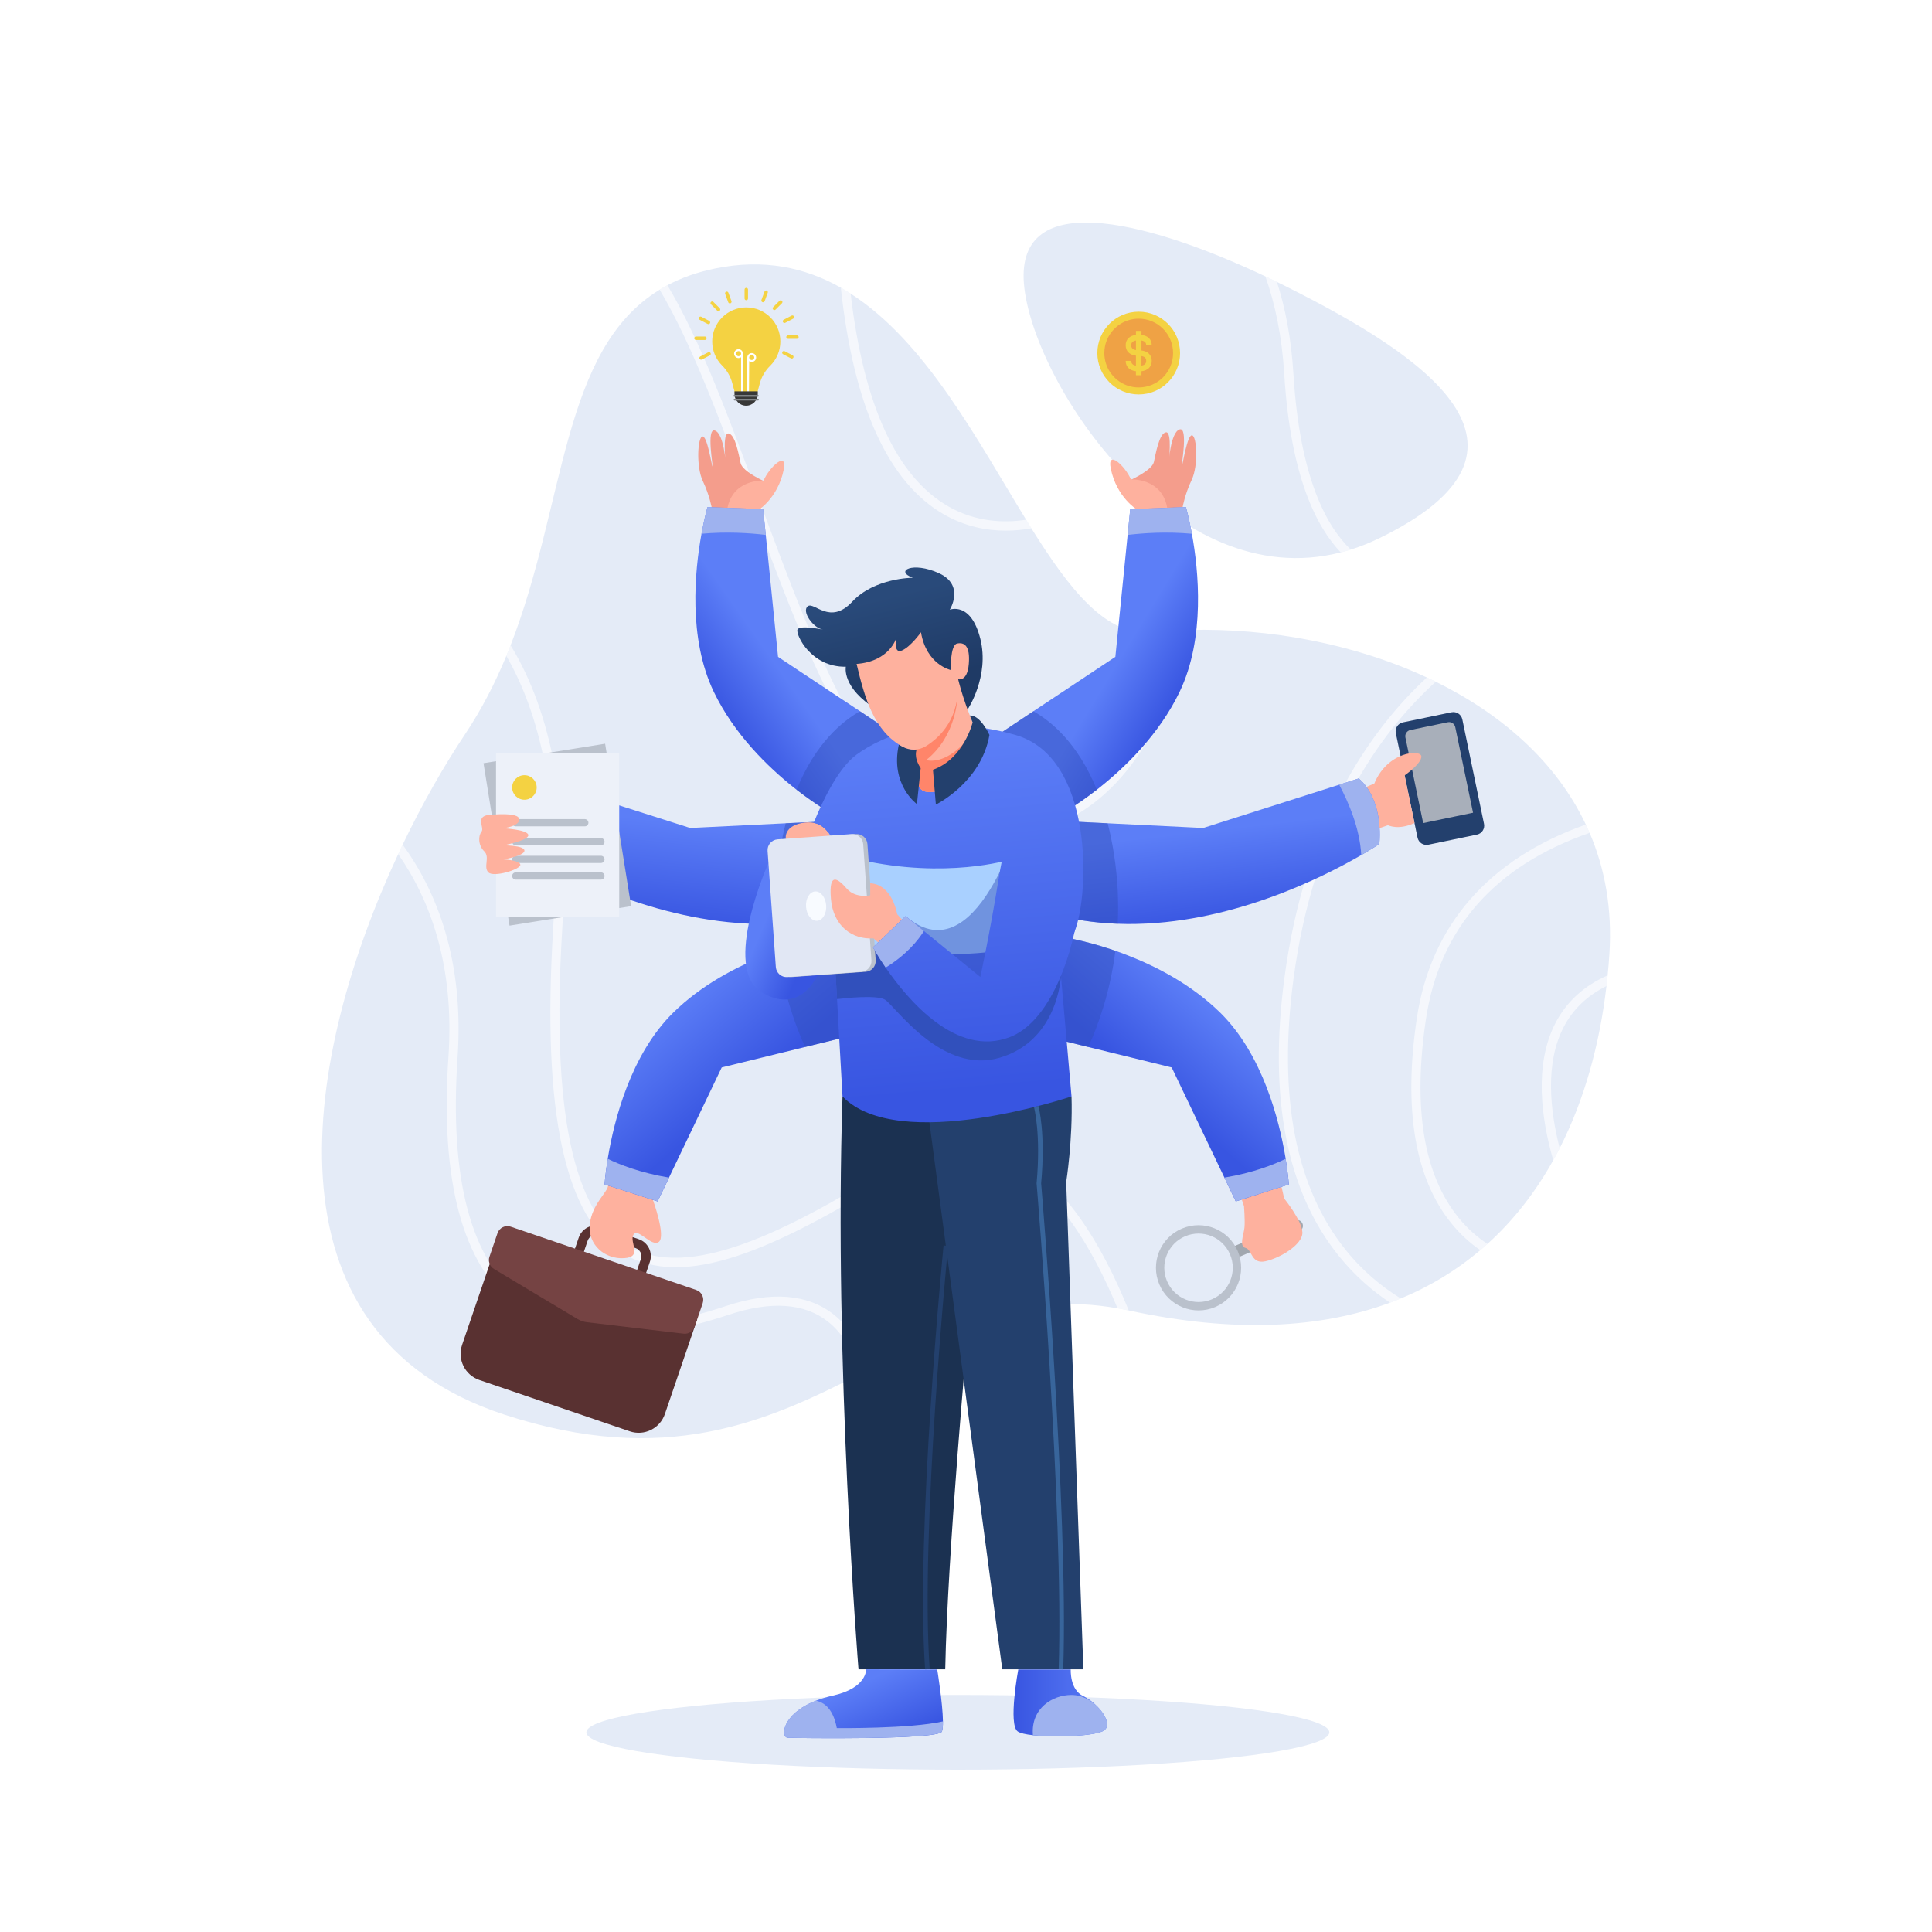 <?xml version="1.0" encoding="utf-8"?>
<!-- Generator: Adobe Illustrator 27.5.0, SVG Export Plug-In . SVG Version: 6.00 Build 0)  -->
<svg version="1.1" xmlns="http://www.w3.org/2000/svg" xmlns:xlink="http://www.w3.org/1999/xlink" x="0px" y="0px"
	 viewBox="0 0 500 500" style="enable-background:new 0 0 500 500;" xml:space="preserve">
<g id="BACKGROUND">
	<rect style="fill:#FFFFFF;" width="500" height="500"/>
</g>
<g id="OBJECTS">
	<g>
		<g>
			<g>
				<path style="fill:#E4EBF7;" d="M416.508,246.919c-0.118,1.843-0.272,3.686-0.461,5.505c-0.083,0.921-0.189,1.831-0.295,2.753
					v0.012c-1.772,15.168-5.729,29.474-12.109,41.973v0.012c-0.532,1.051-1.087,2.079-1.666,3.095
					c-4.548,8.175-10.195,15.487-17.023,21.654c-0.614,0.555-1.228,1.099-1.855,1.618c-5.989,5.08-12.841,9.309-20.591,12.499
					c-0.91,0.378-1.819,0.744-2.753,1.087c0,0,0,0-0.012,0c-17.826,6.616-40.201,7.95-67.631,2.02c-0.024,0-0.047-0.012-0.071-0.012
					c-0.945-0.201-1.89-0.39-2.823-0.543c-25.434-4.536-44.347,5.6-64.43,15.901c-0.732,0.366-1.453,0.744-2.185,1.11
					c-24.206,12.345-50.514,24.17-92.227,10.455c-64.371-21.181-51.388-93.467-27.324-145.009c0.378-0.827,0.768-1.642,1.158-2.457
					c5.151-10.738,10.75-20.508,16.172-28.612c4.335-6.497,7.797-13.302,10.656-20.236c0.378-0.91,0.744-1.819,1.099-2.741
					c14.329-36.775,13.089-76.503,38.582-92.026c0.65-0.413,1.323-0.803,2.008-1.158c3.603-1.926,7.702-3.39,12.404-4.347
					c12.534-2.552,23.19-0.272,32.475,4.973c0.862,0.496,1.713,1.004,2.54,1.548c19.527,12.522,32.912,38.169,45.41,58.511
					c0.449,0.756,0.91,1.488,1.359,2.221c9.947,15.936,19.433,28.045,31.152,26.899c2.375-0.236,4.773-0.402,7.182-0.508
					c0.839-0.035,1.666-0.059,2.504-0.083c20.851-0.52,42.811,3.603,61.512,12.298c0.78,0.354,1.547,0.721,2.304,1.099
					c17.07,8.411,31.175,20.744,38.842,36.964c0.343,0.709,0.662,1.429,0.98,2.15C415.362,224.793,417.264,235.26,416.508,246.919z"
					/>
				<path style="fill:#E4EBF7;" d="M357.075,139.229c-2.516,1.229-5.009,2.221-7.49,3.001c-0.874,0.272-1.736,0.52-2.599,0.732
					c-43.213,11.022-78.901-42.942-81.89-68.47c-3.024-25.847,30.348-18.074,62.374-2.965c1.004,0.473,1.996,0.945,2.989,1.429
					c1.028,0.508,2.067,1.016,3.095,1.536C368.014,91.822,404.694,116.004,357.075,139.229z"/>
				<path style="opacity:0.62;fill:#FFFFFF;" d="M292.113,339.146c-0.024,0-0.047-0.012-0.071-0.012
					c-0.945-0.201-1.89-0.39-2.823-0.543c-6.592-15.901-16.172-31.92-29.238-37.72c-8.907-3.957-18.677-2.729-29.037,3.674
					c-30.372,18.771-53.845,29.344-69.651,19.894c-15.097-9.025-21.028-36.444-18.157-83.827
					c1.819-30.041-2.245-53.786-12.097-70.868c0.378-0.91,0.744-1.819,1.099-2.741c10.786,17.614,15.263,42.327,13.349,73.751
					c-2.812,46.415,2.752,73.125,17.023,81.654c15.641,9.368,41.548-4.016,67.194-19.87c11.057-6.84,21.571-8.128,31.234-3.828
					C275.208,305.053,285.344,322.383,292.113,339.146z"/>
				<path style="opacity:0.62;fill:#FFFFFF;" d="M224.789,354.492c-0.732,0.366-1.453,0.744-2.185,1.11
					c-1.536-5.198-4.099-10.219-8.305-13.55c-6.084-4.82-14.731-5.422-25.706-1.796c-24.3,8.045-42.835,7.289-55.121-2.233
					c-13.739-10.644-19.598-32.369-17.413-64.548c1.595-23.509-4.678-40.461-13.007-52.428c0.378-0.827,0.768-1.642,1.158-2.457
					c8.978,12.38,15.901,30.148,14.211,55.05c-2.138,31.341,3.426,52.38,16.503,62.516c11.613,9.014,29.427,9.64,52.924,1.855
					c11.79-3.898,21.181-3.154,27.927,2.197C220.324,343.824,223.112,349.069,224.789,354.492z"/>
				<path style="opacity:0.62;fill:#FFFFFF;" d="M334.724,253.582c-3.993,30.219,0.555,53.727,13.526,69.888
					c4.442,5.54,9.439,9.592,14.259,12.569c-0.91,0.378-1.819,0.744-2.753,1.087c0,0,0,0-0.012,0
					c-4.513-2.989-9.12-6.934-13.302-12.144c-13.42-16.68-18.145-40.803-14.058-71.707c5.304-40.13,21.996-64.135,36.881-77.944
					c0.78,0.354,1.547,0.721,2.304,1.099C356.839,189.826,340.028,213.488,334.724,253.582z"/>
				<path style="opacity:0.62;fill:#FFFFFF;" d="M369.018,263.848c-3.414,22.941-0.567,40.224,8.494,51.341
					c2.363,2.894,4.938,5.091,7.442,6.734c-0.614,0.555-1.228,1.099-1.855,1.618c-2.504-1.725-5.056-3.957-7.419-6.863
					c-9.498-11.66-12.522-29.545-9.002-53.184c3.591-24.017,18.653-41.229,43.733-50.1c0.343,0.709,0.662,1.429,0.98,2.15
					C386.762,224.12,372.515,240.351,369.018,263.848z"/>
				<path style="opacity:0.62;fill:#FFFFFF;" d="M416.047,252.424c-0.083,0.921-0.189,1.831-0.295,2.753v0.012
					c-4.985,2.469-8.695,6.025-11.081,10.62c-4.855,9.356-3.532,21.571-1.028,31.353c-0.012,0.012-0.012,0.012,0,0.012
					c-0.532,1.051-1.087,2.079-1.666,3.095c-3.024-10.502-5.08-24.607,0.591-35.546C405.415,259.241,409.928,255.13,416.047,252.424
					z"/>
				<path style="opacity:0.62;fill:#FFFFFF;" d="M307.754,163.033c-1.264,5.623-3.083,11.979-5.682,18.275
					c-9.581,23.225-25.446,35.428-45.978,35.428c-0.815,0-1.618-0.012-2.445-0.047c-27.95-1.288-44.016-44.855-59.551-86.993
					c-7.62-20.65-15.003-40.661-23.379-54.719c0.65-0.413,1.323-0.803,2.008-1.158c8.553,14.306,15.948,34.377,23.579,55.062
					c15.275,41.418,31.069,84.241,57.46,85.446c33.443,1.536,46.497-29.97,51.482-51.211
					C306.089,163.08,306.915,163.056,307.754,163.033z"/>
				<path style="opacity:0.62;fill:#FFFFFF;" d="M266.915,136.725c-2.02,0.366-4.253,0.602-6.615,0.602
					c-4.938,0-10.478-1.04-15.96-4.17c-14.436-8.246-23.402-27.962-26.734-58.712c0.862,0.496,1.713,1.004,2.54,1.548
					c3.378,28.907,11.884,47.407,25.363,55.109c7.053,4.028,14.342,4.277,20.047,3.402
					C266.006,135.26,266.467,135.992,266.915,136.725z"/>
				<path style="opacity:0.62;fill:#FFFFFF;" d="M349.585,142.23c-0.874,0.272-1.736,0.52-2.599,0.732
					c-6.237-6.521-12.995-19.634-14.613-46.037c-0.614-10.065-2.422-18.441-4.902-25.399c1.004,0.473,1.996,0.945,2.989,1.429
					c2.174,6.734,3.709,14.613,4.277,23.827C336.39,123.872,343.454,136.417,349.585,142.23z"/>
			</g>
			<ellipse style="fill:#E4EBF7;" cx="247.888" cy="448.325" rx="96.139" ry="9.675"/>
		</g>
		<g>
			<g>
				<g>
					<linearGradient id="SVGID_1_" gradientUnits="userSpaceOnUse" x1="171.066" y1="239.044" x2="173.823" y2="212.661">
						<stop  offset="0" style="stop-color:#3855E1"/>
						<stop  offset="1" style="stop-color:#5C7EF7"/>
					</linearGradient>
					<path style="fill:url(#SVGID_1_);" d="M133.03,218.402c0,0,1.678,1.146,4.69,2.894c9.864,5.741,34.034,17.992,60.508,17.838
						c0.839,0,1.678-0.024,2.516-0.059c0.945-0.036,1.89-0.083,2.835-0.154c2.54-0.189,5.08-0.496,7.643-0.933l3.319-25.469
						l-8.789,0.425l-2.41,0.118l-1.429,0.071l-23.296,1.146l-35.192-11.199l-5.033-1.607
						C138.394,201.473,132.097,205.88,133.03,218.402z"/>
					<path style="fill:#FAFCFF;stroke:#0C6BF4;stroke-width:1.181;stroke-miterlimit:10;" d="M133.03,218.402
						c0,0,1.678,1.146,4.69,2.894c0.354-6.911,3.32-13.739,5.706-18.216l-5.033-1.607
						C138.394,201.473,132.097,205.88,133.03,218.402z"/>
					<path style="opacity:0.47;fill:#3150BC;" d="M200.744,239.075c0.945-0.036,1.89-0.083,2.835-0.154
						c2.54-0.189,5.08-0.496,7.643-0.933l3.319-25.469l-8.789,0.425l-2.41,0.118c-0.65,2.54-1.217,5.269-1.666,8.234
						C200.709,227.616,200.473,233.57,200.744,239.075z"/>
					<g>
						
							<rect x="128.369" y="194.8" transform="matrix(0.987 -0.158 0.158 0.987 -32.344 25.528)" style="fill:#BAC1CC;" width="31.886" height="42.593"/>
						<rect x="128.369" y="194.8" style="fill:#EDF1F9;" width="31.886" height="42.593"/>
						<g>
							<path style="fill:#F4D242;" d="M138.894,203.792c0,1.753-1.421,3.175-3.175,3.175c-1.753,0-3.175-1.421-3.175-3.175
								c0-1.753,1.421-3.175,3.175-3.175C137.473,200.617,138.894,202.038,138.894,203.792z"/>
							<path style="fill:#BAC1CC;" d="M151.348,213.858H133.48c-0.516,0-0.935-0.419-0.935-0.935l0,0
								c0-0.516,0.419-0.935,0.935-0.935h17.868c0.516,0,0.935,0.419,0.935,0.935l0,0
								C152.283,213.439,151.864,213.858,151.348,213.858z"/>
							<path style="fill:#BAC1CC;" d="M155.521,218.78H133.48c-0.516,0-0.935-0.419-0.935-0.935l0,0
								c0-0.516,0.419-0.935,0.935-0.935h22.041c0.517,0,0.935,0.419,0.935,0.935l0,0
								C156.456,218.361,156.038,218.78,155.521,218.78z"/>
							<path style="fill:#BAC1CC;" d="M155.521,223.345H133.48c-0.516,0-0.935-0.419-0.935-0.935l0,0
								c0-0.517,0.419-0.935,0.935-0.935h22.041c0.517,0,0.935,0.419,0.935,0.935l0,0
								C156.456,222.927,156.038,223.345,155.521,223.345z"/>
							<path style="fill:#BAC1CC;" d="M155.521,227.64H133.48c-0.516,0-0.935-0.419-0.935-0.935l0,0
								c0-0.516,0.419-0.935,0.935-0.935h22.041c0.517,0,0.935,0.419,0.935,0.935l0,0
								C156.456,227.221,156.038,227.64,155.521,227.64z"/>
						</g>
					</g>
					<path style="fill:#FEB19E;" d="M127.327,210.853c0,0,6.842-0.736,7.039,1.134c0.197,1.87-4.135,2.363-4.135,2.363
						s6.3,0.342,6.497,1.746s-6.497,2.684-6.497,2.684s5.365-0.039,5.488,1.328c0.123,1.367-5.39,2.302-5.39,2.302
						s4.233,0.209,4.332,1.391c0.098,1.181-6.891,3.347-8.269,1.969c-1.378-1.378,0.492-3.94-1.083-5.465
						c-1.575-1.525-1.575-3.986-0.689-5.069C125.506,214.153,122.554,210.893,127.327,210.853z"/>
				</g>
				<g>
					<g>
						<path style="fill:#593131;" d="M166.027,332.889l-18.408-6.28l2.154-6.314c0.825-2.418,3.462-3.714,5.881-2.889l9.639,3.289
							c2.418,0.825,3.714,3.462,2.889,5.88L166.027,332.889z M150.722,325.085l13.782,4.702l1.365-4
							c0.39-1.142-0.223-2.389-1.365-2.778l-9.639-3.289c-1.142-0.39-2.389,0.223-2.778,1.365L150.722,325.085z"/>
						<path style="fill:#593131;" d="M162.978,370.423l-38.922-13.28c-3.743-1.277-5.743-5.347-4.466-9.091l8.342-24.449
							l52.479,17.905l-8.342,24.449C170.791,369.701,166.721,371.7,162.978,370.423z"/>
						<path style="fill:#754343;" d="M176.912,345.155l-24.992-2.959c-0.879-0.104-1.727-0.393-2.487-0.848l-21.588-12.934
							c-1.092-0.654-1.578-1.982-1.167-3.186l2.074-6.079c0.481-1.411,2.015-2.164,3.425-1.683l47.997,16.376
							c1.411,0.481,2.164,2.015,1.683,3.426l-2.074,6.079C179.372,344.551,178.175,345.305,176.912,345.155z"/>
					</g>
					<path style="fill:#FEB19E;" d="M168.975,310.534c0,0,3.44,9.472,1.52,10.875c-1.92,1.403-5.464-3.839-6.571-1.846
						s2.51,5.759-2.436,6.054c-4.947,0.295-9.377-3.47-8.86-8.712c0.517-5.242,4.747-8.504,4.736-10.085l1.023-3.279l11.37,3.839
						L168.975,310.534z"/>
					
						<linearGradient id="SVGID_00000111162401627683668800000006247266994939936941_" gradientUnits="userSpaceOnUse" x1="192.152" y1="282.601" x2="173.251" y2="260.549">
						<stop  offset="0" style="stop-color:#3855E1"/>
						<stop  offset="1" style="stop-color:#5C7EF7"/>
					</linearGradient>
					<path style="fill:url(#SVGID_00000111162401627683668800000006247266994939936941_);" d="M156.456,306.529l13.739,4.395
						l2.894-6.06l0.047-0.106l13.644-28.506l14.4-3.532l6.178-1.512l1.004-0.248l7.336-1.796l6.013-1.477l-7.584-25.021
						c0,0-2.575,0.402-6.592,1.488c-1.429,0.39-3.048,0.862-4.796,1.441c-0.449,0.153-0.922,0.307-1.394,0.472
						c-0.969,0.331-1.973,0.709-3.012,1.111c-7.643,2.953-16.74,7.655-24.123,14.908c-10.998,10.821-15.286,27.903-16.869,37.425
						c-0.024,0.13-0.047,0.26-0.059,0.39C156.622,303.942,156.456,306.529,156.456,306.529z"/>
					<path style="opacity:0.47;fill:#3150BC;" d="M202.741,245.596c-0.449,0.153-0.922,0.307-1.394,0.472
						c1.347,10.573,4.371,19.09,7.017,24.891l7.336-1.796l6.013-1.477l-7.584-25.021c0,0-2.575,0.402-6.592,1.488
						C206.108,244.545,204.489,245.017,202.741,245.596z"/>
					<path style="fill:#9EB2EF;" d="M157.283,299.902c-0.661,4.04-0.827,6.627-0.827,6.627l13.739,4.395l2.894-6.06l0.047-0.106
						C165.659,303.529,160.237,301.343,157.283,299.902z"/>
				</g>
				<g>
					<g>
						<path style="fill:#23406D;" d="M382.228,215.999l-12.579,2.612c-1.278,0.265-2.528-0.555-2.794-1.833l-5.615-27.037
							c-0.265-1.278,0.555-2.528,1.833-2.794l12.579-2.612c1.278-0.265,2.528,0.555,2.794,1.833l5.615,27.037
							C384.326,214.483,383.505,215.734,382.228,215.999z"/>
						<path style="fill:#A8AFBA;" d="M381.221,210.332l-12.904,2.68l-4.598-22.142c-0.184-0.887,0.385-1.755,1.272-1.939
							l9.693-2.013c0.887-0.184,1.755,0.385,1.939,1.272L381.221,210.332z"/>
					</g>
					<path style="fill:#FEB19E;" d="M356.038,214.666l3.175-1.102c0,0,2.641,1.388,6.858-0.564l-2.559-12.323
						c0,0,4.413-3.067,4.34-4.913c-0.074-1.846-8.712-1.403-12.182,7.014l-3.839,1.624L356.038,214.666z"/>
					
						<linearGradient id="SVGID_00000145763762132787319550000008777713241803411347_" gradientUnits="userSpaceOnUse" x1="319.156" y1="238.524" x2="316.399" y2="214.504">
						<stop  offset="0" style="stop-color:#3855E1"/>
						<stop  offset="1" style="stop-color:#5C7EF7"/>
					</linearGradient>
					<path style="fill:url(#SVGID_00000145763762132787319550000008777713241803411347_);" d="M356.98,218.402
						c0,0-1.677,1.146-4.69,2.894c-9.864,5.741-34.034,17.992-60.508,17.838c-0.839,0-1.677-0.024-2.516-0.059
						c-0.945-0.036-1.89-0.083-2.835-0.154c-2.54-0.189-5.08-0.496-7.643-0.933l-3.32-25.469l8.789,0.425l2.41,0.118l1.429,0.071
						l23.296,1.146l35.192-11.199l5.033-1.607C351.617,201.473,357.914,205.88,356.98,218.402z"/>
					<path style="opacity:0.47;fill:#3150BC;" d="M289.266,239.075c-0.945-0.036-1.89-0.083-2.835-0.154
						c-2.54-0.189-5.08-0.496-7.643-0.933l-3.32-25.469l8.789,0.425l2.41,0.118c0.65,2.54,1.217,5.269,1.666,8.234
						C289.302,227.616,289.538,233.57,289.266,239.075z"/>
					<path style="fill:#9EB2EF;" d="M351.617,201.473l-5.033,1.607c2.386,4.477,5.352,11.305,5.706,18.216
						c3.012-1.748,4.69-2.894,4.69-2.894C357.914,205.88,351.617,201.473,351.617,201.473z"/>
				</g>
				<g>
					<g>
						<path style="fill:#A1A7AF;" d="M337.078,316.642L337.078,316.642c0.331,0.776-0.03,1.673-0.806,2.003l-16.073,6.852
							l-1.197-2.809l16.073-6.852C335.851,315.505,336.748,315.866,337.078,316.642z"/>
						<path style="fill:#BAC1CC;" d="M300.041,332.424c2.39,5.607,8.869,8.213,14.466,5.828c5.597-2.386,8.203-8.865,5.812-14.472
							c-2.386-5.597-8.865-8.203-14.461-5.817C300.261,320.348,297.655,326.827,300.041,332.424z M318.33,324.627
							c1.923,4.51-0.177,9.707-4.676,11.625c-4.499,1.918-9.702-0.166-11.625-4.676c-1.918-4.499,0.177-9.707,4.676-11.625
							C311.205,318.034,316.412,320.128,318.33,324.627z"/>
					</g>
					<path style="fill:#FEB19E;" d="M320.844,308.857l1.103,3.32c0,0,0.285,3.637,0.126,5.456c-0.16,1.819-1.506,4.892,0.268,5.329
						c1.774,0.438,1.394,4.315,5.226,3.441c3.832-0.874,9.635-4.37,9.493-7.485c-0.143-3.115-4.714-8.744-4.714-8.744l-0.668-2.951
						L320.844,308.857z"/>
					
						<linearGradient id="SVGID_00000109718530686491927620000016332870001320462751_" gradientUnits="userSpaceOnUse" x1="298.38" y1="281.927" x2="315.57" y2="262.05">
						<stop  offset="0" style="stop-color:#3855E1"/>
						<stop  offset="1" style="stop-color:#5C7EF7"/>
					</linearGradient>
					<path style="fill:url(#SVGID_00000109718530686491927620000016332870001320462751_);" d="M333.555,306.529l-13.739,4.395
						l-2.894-6.06l-0.047-0.106l-13.644-28.506l-14.4-3.532l-6.178-1.512l-1.004-0.248l-7.336-1.796l-6.013-1.477l7.584-25.021
						c0,0,2.575,0.402,6.592,1.488c1.429,0.39,3.048,0.862,4.796,1.441c0.449,0.153,0.921,0.307,1.394,0.472
						c0.969,0.331,1.973,0.709,3.012,1.111c7.643,2.953,16.74,7.655,24.123,14.908c10.998,10.821,15.286,27.903,16.869,37.425
						c0.024,0.13,0.047,0.26,0.059,0.39C333.389,303.942,333.555,306.529,333.555,306.529z"/>
					<path style="opacity:0.47;fill:#3150BC;" d="M287.27,245.596c0.449,0.153,0.921,0.307,1.394,0.472
						c-1.347,10.573-4.371,19.09-7.017,24.891l-7.336-1.796l-6.013-1.477l7.584-25.021c0,0,2.575,0.402,6.592,1.488
						C283.903,244.545,285.521,245.017,287.27,245.596z"/>
					<path style="fill:#9EB2EF;" d="M316.874,304.757l0.047,0.106l2.894,6.06l13.739-4.395c0,0-0.165-2.587-0.827-6.627
						C329.774,301.343,324.352,303.529,316.874,304.757z"/>
				</g>
				<g>
					<path style="fill:#F49D8C;" d="M198.253,124.779c0,0-6.075-2.666-6.577-4.895c-0.502-2.23-1.356-7.356-3.098-7.697
						c-1.742-0.341-0.735,7.924-0.735,7.924s-0.465-7.853-2.807-8.676c-2.342-0.823-0.386,9.712-0.629,9.357
						c-0.243-0.355-1.36-7.981-2.609-7.834c-1.249,0.148-1.684,7.792,0.091,11.533c1.775,3.741,2.339,7.065,2.339,7.065
						l10.992,0.725L198.253,124.779z"/>
					<path style="fill:#FEB19E;" d="M195.966,132.237c0,0,5.349-3.201,6.861-10.687c1.014-5.023-3.685-0.743-5.219,2.824
						c0,0-8.009-0.475-9.385,7.329L195.966,132.237z"/>
					
						<linearGradient id="SVGID_00000065783896177741116730000016229864958875165057_" gradientUnits="userSpaceOnUse" x1="184.173" y1="181.7" x2="199.924" y2="170.674">
						<stop  offset="0" style="stop-color:#3855E1"/>
						<stop  offset="1" style="stop-color:#5C7EF7"/>
					</linearGradient>
					<path style="fill:url(#SVGID_00000065783896177741116730000016229864958875165057_);" d="M184.737,179.064
						c5.269,10.951,13.987,19.421,20.815,24.843c0.153,0.118,0.295,0.224,0.437,0.343c0.059,0.047,0.106,0.083,0.165,0.13
						c5.434,4.229,9.557,6.474,9.557,6.474l15.617-20.969l-5.162-3.426l-2.268-1.512l-1.323-0.874l-21.217-14.081l-3.178-31.565
						l-0.673-6.663l-14.424-0.532c0,0-0.756,2.646-1.536,6.911C179.811,147.64,178.051,165.147,184.737,179.064z"/>
					<path style="opacity:0.47;fill:#3150BC;" d="M215.712,210.853l15.617-20.969l-5.162-3.426l-2.268-1.512l-1.323-0.874
						c-4.513,2.528-11.494,8.187-16.421,20.307C211.589,208.609,215.712,210.853,215.712,210.853z"/>
					<path style="fill:#9EB2EF;" d="M181.545,138.137c6.414-0.593,12.378-0.212,16.632,0.293l-0.667-6.67l-14.421-0.531
						C183.088,131.229,182.322,133.878,181.545,138.137z"/>
					<g>
						<g>
							<path style="fill:#F4D242;" d="M201.956,88.375c0-4.871-3.949-8.82-8.82-8.82c-4.871,0-8.837,3.98-8.82,8.851
								c0.008,2.419,0.99,4.608,2.575,6.196c1.233,1.237,2.136,2.764,2.591,4.449l0.711,2.63h5.781l0.674-2.491
								c0.466-1.722,1.398-3.276,2.671-4.527C200.947,93.064,201.956,90.838,201.956,88.375z"/>
							<g>
								<path style="fill:#FFFFFF;" d="M191.132,90.374c-0.633,0-1.148,0.515-1.148,1.148c0,0.633,0.515,1.148,1.148,1.148
									c0.245,0,0.471-0.077,0.658-0.208v9.22h0.49v-10.16C192.28,90.889,191.765,90.374,191.132,90.374z M191.132,92.18
									c-0.363,0-0.658-0.295-0.658-0.658c0-0.363,0.295-0.658,0.658-0.658s0.658,0.295,0.658,0.658
									C191.789,91.885,191.494,92.18,191.132,92.18z"/>
								<path style="fill:#FFFFFF;" d="M194.546,91.374c-0.633,0-1.148,0.515-1.148,1.148l-0.055,9.161h0.49l0.055-8.221
									c0.186,0.131,0.413,0.208,0.658,0.208c0.633,0,1.148-0.515,1.148-1.148C195.694,91.889,195.179,91.374,194.546,91.374z
									 M194.546,93.18c-0.363,0-0.658-0.295-0.658-0.658c0-0.363,0.295-0.658,0.658-0.658c0.363,0,0.658,0.295,0.658,0.658
									C195.204,92.884,194.909,93.18,194.546,93.18z"/>
							</g>
							<path style="fill:#383838;" d="M193.1,104.994L193.1,104.994c-1.663,0-3.011-1.348-3.011-3.011v-0.703h6.022v0.703
								C196.111,103.646,194.763,104.994,193.1,104.994z"/>
							<path style="fill:#838689;" d="M196.127,102.676h-6.073c-0.128,0-0.232-0.104-0.232-0.232l0,0
								c0-0.128,0.104-0.232,0.232-0.232h6.073c0.128,0,0.232,0.104,0.232,0.232l0,0
								C196.359,102.573,196.255,102.676,196.127,102.676z"/>
							<path style="fill:#838689;" d="M196.174,103.657H190.1c-0.128,0-0.231-0.104-0.231-0.231l0,0
								c0-0.128,0.104-0.231,0.231-0.231h6.074c0.128,0,0.231,0.104,0.231,0.231l0,0
								C196.405,103.553,196.301,103.657,196.174,103.657z"/>
						</g>
						<path style="fill:#F4D242;" d="M182.431,87.985h-2.315c-0.246,0-0.445-0.199-0.445-0.445l0,0c0-0.246,0.199-0.445,0.445-0.445
							h2.315c0.246,0,0.445,0.199,0.445,0.445l0,0C182.876,87.786,182.677,87.985,182.431,87.985z"/>
						<path style="fill:#F4D242;" d="M183.14,83.843l-2.052-1.071c-0.218-0.114-0.302-0.383-0.188-0.601l0,0
							c0.114-0.218,0.383-0.302,0.601-0.189l2.052,1.071c0.218,0.114,0.302,0.383,0.189,0.601l0,0
							C183.627,83.872,183.358,83.957,183.14,83.843z"/>
						<path style="fill:#F4D242;" d="M183.289,91.182l-2.052,1.071c-0.218,0.114-0.302,0.383-0.189,0.601l0,0
							c0.114,0.218,0.383,0.302,0.601,0.189l2.052-1.071c0.218-0.114,0.302-0.383,0.189-0.601l0,0
							C183.776,91.153,183.507,91.069,183.289,91.182z"/>
						<path style="fill:#F4D242;" d="M185.638,80.411l-1.637-1.637c-0.174-0.174-0.174-0.456,0-0.63l0,0
							c0.174-0.174,0.456-0.174,0.63,0l1.637,1.637c0.174,0.174,0.174,0.456,0,0.63l0,0
							C186.094,80.585,185.812,80.585,185.638,80.411z"/>
						<path style="fill:#F4D242;" d="M188.47,78.232l-0.799-2.173c-0.085-0.231,0.033-0.487,0.264-0.571l0,0
							c0.231-0.085,0.487,0.034,0.571,0.264l0.799,2.173c0.085,0.231-0.034,0.487-0.264,0.571l0,0
							C188.81,78.581,188.554,78.463,188.47,78.232z"/>
						<path style="fill:#F4D242;" d="M203.933,87.689h2.315c0.246,0,0.445-0.199,0.445-0.445l0,0c0-0.246-0.199-0.445-0.445-0.445
							h-2.315c-0.246,0-0.445,0.199-0.445,0.445l0,0C203.488,87.489,203.687,87.689,203.933,87.689z"/>
						<path style="fill:#F4D242;" d="M203.224,83.546l2.052-1.071c0.218-0.114,0.302-0.383,0.189-0.601l0,0
							c-0.114-0.218-0.383-0.302-0.601-0.188l-2.052,1.071c-0.218,0.114-0.302,0.383-0.189,0.601l0,0
							C202.737,83.576,203.006,83.66,203.224,83.546z"/>
						<path style="fill:#F4D242;" d="M203.075,90.886l2.052,1.071c0.218,0.114,0.302,0.383,0.189,0.601l0,0
							c-0.114,0.218-0.383,0.302-0.601,0.188l-2.052-1.071c-0.218-0.114-0.302-0.383-0.189-0.601l0,0
							C202.588,90.856,202.857,90.772,203.075,90.886z"/>
						<path style="fill:#F4D242;" d="M200.726,80.114l1.637-1.637c0.174-0.174,0.174-0.456,0-0.629l0,0
							c-0.174-0.174-0.456-0.174-0.63,0l-1.637,1.637c-0.174,0.174-0.174,0.456,0,0.63l0,0
							C200.27,80.288,200.552,80.288,200.726,80.114z"/>
						<path style="fill:#F4D242;" d="M197.894,77.936l0.799-2.173c0.085-0.231-0.034-0.487-0.264-0.571l0,0
							c-0.231-0.085-0.487,0.034-0.571,0.264l-0.798,2.173c-0.085,0.231,0.033,0.487,0.264,0.571l0,0
							C197.554,78.285,197.81,78.166,197.894,77.936z"/>
						<path style="fill:#F4D242;" d="M192.692,77.25v-2.315c0-0.246,0.199-0.445,0.445-0.445l0,0c0.246,0,0.445,0.199,0.445,0.445
							v2.315c0,0.246-0.199,0.445-0.445,0.445l0,0C192.891,77.695,192.692,77.495,192.692,77.25z"/>
					</g>
				</g>
				<g>
					<path style="fill:#F49D8C;" d="M292.038,124.484c0,0,6.075-2.666,6.577-4.895c0.502-2.23,1.356-7.356,3.098-7.697
						s0.735,7.924,0.735,7.924s0.465-7.853,2.807-8.676c2.341-0.823,0.386,9.712,0.629,9.357c0.243-0.355,1.36-7.981,2.609-7.833
						c1.249,0.148,1.684,7.792-0.091,11.533c-1.775,3.741-2.339,7.065-2.339,7.065l-10.992,0.725L292.038,124.484z"/>
					<path style="fill:#FEB19E;" d="M294.325,131.942c0,0-5.349-3.201-6.861-10.687c-1.014-5.023,3.685-0.743,5.219,2.824
						c0,0,8.009-0.475,9.385,7.329L294.325,131.942z"/>
					
						<linearGradient id="SVGID_00000101798855017159178550000018358549967295563935_" gradientUnits="userSpaceOnUse" x1="305.287" y1="179.958" x2="289.733" y2="170.507">
						<stop  offset="0" style="stop-color:#3855E1"/>
						<stop  offset="1" style="stop-color:#5C7EF7"/>
					</linearGradient>
					<path style="fill:url(#SVGID_00000101798855017159178550000018358549967295563935_);" d="M305.273,179.064
						c-5.269,10.951-13.987,19.421-20.815,24.843c-0.154,0.118-0.295,0.224-0.437,0.343c-0.059,0.047-0.106,0.083-0.165,0.13
						c-5.434,4.229-9.557,6.474-9.557,6.474l-15.617-20.969l5.163-3.426l2.268-1.512l1.323-0.874l21.217-14.081l3.178-31.565
						l0.673-6.663l14.424-0.532c0,0,0.756,2.646,1.536,6.911C310.2,147.64,311.96,165.147,305.273,179.064z"/>
					<path style="opacity:0.47;fill:#3150BC;" d="M274.299,210.853l-15.617-20.969l5.163-3.426l2.268-1.512l1.323-0.874
						c4.513,2.528,11.494,8.187,16.421,20.307C278.422,208.609,274.299,210.853,274.299,210.853z"/>
					<path style="fill:#9EB2EF;" d="M292.501,131.76l-0.667,6.67c4.255-0.505,10.218-0.886,16.632-0.293
						c-0.777-4.259-1.544-6.908-1.544-6.908L292.501,131.76z"/>
					<g>
						<circle style="fill:#EFA245;" cx="294.695" cy="91.374" r="9.524"/>
						<g>
							<path style="fill:#F4D242;" d="M294.695,80.668c-5.913,0-10.706,4.793-10.706,10.705c0,5.913,4.793,10.706,10.706,10.706
								c5.912,0,10.706-4.793,10.706-10.706C305.401,85.461,300.608,80.668,294.695,80.668z M294.695,100.271
								c-0.92,0-1.808-0.14-2.643-0.401c-2.784-0.868-4.986-3.069-5.854-5.854c-0.26-0.835-0.401-1.723-0.401-2.643
								c0-0.307,0.016-0.61,0.046-0.909c0.365-3.585,2.867-6.547,6.208-7.588c0.835-0.26,1.723-0.401,2.643-0.401
								c4.906,0,8.897,3.991,8.897,8.897C303.593,96.28,299.601,100.271,294.695,100.271z"/>
							<g id="XMLID_16_">
								<path id="XMLID_17_" style="fill:#F4D242;" d="M295.412,90.7v-2.583c1.22,0.21,1.22,0.967,1.22,1.242h1.434
									c0-1.506-0.978-2.477-2.654-2.688v-1.033h-1.434v1.033c-1.675,0.21-2.654,1.181-2.654,2.688
									c0,1.506,0.978,2.478,2.654,2.688v2.583c-1.22-0.211-1.22-0.967-1.22-1.242h-1.434c0,1.506,0.978,2.478,2.654,2.688v1.033
									h1.434v-1.033c1.675-0.21,2.654-1.181,2.654-2.688C298.066,91.881,297.088,90.91,295.412,90.7z M292.759,89.359
									c0-0.275,0-1.032,1.22-1.242v2.484C292.759,90.391,292.759,89.634,292.759,89.359z M295.412,94.63v-2.484
									c1.22,0.211,1.22,0.967,1.22,1.242S296.632,94.42,295.412,94.63z"/>
							</g>
						</g>
					</g>
				</g>
			</g>
			<g>
				<g>
					<g>
						<g>
							<path style="fill:#1B3151;" d="M244.624,432.011h-22.445c0,0-6.415-79.149-4.135-148.257h28.352l4.162,59.889
								C250.558,343.642,245.214,401.591,244.624,432.011z"/>
							<path style="fill:#23406D;" d="M239.425,432.052c-2.517-35.375,4.698-108.99,4.77-109.729l1.177,0.115
								c-0.074,0.74-7.278,74.254-4.768,109.531L239.425,432.052z"/>
						</g>
						<g>
							
								<linearGradient id="SVGID_00000170974109566170742440000007888398229664916901_" gradientUnits="userSpaceOnUse" x1="227.931" y1="452.338" x2="220.99" y2="436.389">
								<stop  offset="0" style="stop-color:#3855E1"/>
								<stop  offset="1" style="stop-color:#5C7EF7"/>
							</linearGradient>
							<path style="fill:url(#SVGID_00000170974109566170742440000007888398229664916901_);" d="M244.033,445.49
								c0.012,1.252-0.071,2.221-0.295,2.67c-1.087,2.162-37.708,1.666-39.87,1.571c-1.89-0.083-1.607-6.119,7.277-9.592
								c1.288-0.508,2.764-0.957,4.442-1.335c8.86-1.973,8.565-6.793,8.565-6.793l18.405,0.047
								C242.556,432.058,243.974,440.776,244.033,445.49z"/>
							<path style="fill:#9EB2EF;" d="M244.033,445.49c0.012,1.252-0.071,2.221-0.295,2.67c-1.087,2.162-37.708,1.666-39.87,1.571
								c-1.89-0.083-1.607-6.119,7.277-9.592c2.162,0.413,4.489,2.103,5.422,7.088C216.567,447.226,235.61,447.439,244.033,445.49z"
								/>
						</g>
					</g>
					<g>
						<g>
							
								<linearGradient id="SVGID_00000145041938943248697310000012741634780338939315_" gradientUnits="userSpaceOnUse" x1="262.301" y1="440.716" x2="286.531" y2="440.716">
								<stop  offset="0" style="stop-color:#3855E1"/>
								<stop  offset="1" style="stop-color:#5C7EF7"/>
							</linearGradient>
							<path style="fill:url(#SVGID_00000145041938943248697310000012741634780338939315_);" d="M285.238,448.1
								c-2.776,1.229-12.286,1.607-17.921,0.969c-1.867-0.201-3.308-0.532-3.934-0.969c-2.516-1.772,0.142-16.043,0.142-16.043
								h13.585c0,0-0.295,5.269,3.26,6.899c1.158,0.532,2.469,1.512,3.579,2.658c0.071,0.071,0.142,0.142,0.201,0.213
								c0.792,0.815,1.205,1.465,1.205,1.465C286.727,445.253,287.152,447.262,285.238,448.1z"/>
							<path style="fill:#9EB2EF;" d="M285.238,448.1c-2.776,1.229-12.286,1.607-17.921,0.969
								c-0.591-7.017,5.174-10.419,9.935-10.419c3.071,0,5.352,1.642,6.698,2.965c0.071,0.071,0.142,0.142,0.201,0.213
								c0.792,0.815,1.205,1.465,1.205,1.465C286.727,445.253,287.152,447.262,285.238,448.1z"/>
						</g>
						<g>
							<path style="fill:#23406D;" d="M240.014,286.586l19.376,145.425h20.982l-4.444-126.107c0,0,1.731-10.78,1.382-22.15
								L240.014,286.586z"/>
							<path style="fill:#38659B;" d="M275.161,432.03l-1.181-0.039c1.381-40.644-5.64-124.897-5.711-125.743
								c1.172-12.815-0.654-19.655-0.673-19.723l1.14-0.314c0.077,0.283,1.904,7.088,0.71,20.041
								C269.517,306.996,276.544,391.317,275.161,432.03z"/>
						</g>
					</g>
				</g>
				<g>
					
						<linearGradient id="SVGID_00000116221372581704593690000015096342070369550751_" gradientUnits="userSpaceOnUse" x1="209.528" y1="245.082" x2="197.419" y2="239.914">
						<stop  offset="0" style="stop-color:#3855E1"/>
						<stop  offset="1" style="stop-color:#5C7EF7"/>
					</linearGradient>
					<path style="fill:url(#SVGID_00000116221372581704593690000015096342070369550751_);" d="M212.09,251.267
						c0,0-4.235,11.813-14.867,5.611c-10.632-6.202,1.651-33.533,1.651-33.533L212.09,251.267z"/>
					<path style="fill:#FEB19E;" d="M203.425,217.525c0,0-1.034-3.47,3.987-4.504c5.021-1.034,7.162,2.141,8.491,5.168
						L203.425,217.525z"/>
				</g>
				<g>
					
						<linearGradient id="SVGID_00000157296872696698097150000010381267193400158366_" gradientUnits="userSpaceOnUse" x1="250.653" y1="282.376" x2="242.778" y2="191.413">
						<stop  offset="0" style="stop-color:#3855E1"/>
						<stop  offset="1" style="stop-color:#5C7EF7"/>
					</linearGradient>
					<path style="fill:url(#SVGID_00000157296872696698097150000010381267193400158366_);" d="M278.126,241.013
						c-3.828,9.521-3.556,11.53-3.556,11.53l2.741,31.211c0,0-44.784,15.062-59.268,0l-1.418-25.186l-0.721-12.818l-0.142-0.685
						l-5.647-27.183l5.788,0.307c-1.004-2.28-2.481-4.666-5.304-5.245c1.819-4.56,6.037-13.963,11.081-17.649
						c6.769-4.938,20.72-10.915,41.11-5.091C283.159,196.039,281.942,231.491,278.126,241.013z"/>
					<path style="fill:#3150BC;" d="M274.57,252.542c0,0-0.614,16.645-15.771,21.17c-15.157,4.524-27.265-13.585-29.829-15.039
						c-2.126-1.193-9.781-0.413-12.345-0.106l-0.721-12.818l-0.142-0.685l12.782-2.398l19.338,18.252L274.57,252.542z"/>
					<path style="fill:#A9D0FF;" d="M261.162,222.521c0,0-16.23,5.019-38.59,0v22.101c0,0,24.414,5.168,42.528,0L261.162,222.521z"
						/>
					<path style="opacity:0.47;fill:#3150BC;" d="M265.1,208.766c0,0-11.155,42.944-29.598,29.235l-5.174,5.746l25.74,15.985
						L265.1,208.766z"/>
				</g>
				<g>
					
						<linearGradient id="SVGID_00000124125354695364972340000015441885136071780491_" gradientUnits="userSpaceOnUse" x1="233.362" y1="177.738" x2="227.653" y2="154.899">
						<stop  offset="0" style="stop-color:#1F3A65"/>
						<stop  offset="1" style="stop-color:#294A7A"/>
					</linearGradient>
					<path style="fill:url(#SVGID_00000124125354695364972340000015441885136071780491_);" d="M250.407,183.626
						c0,0,5.741-8.556,3.301-18.302c-2.439-9.746-7.903-7.531-7.903-7.531s3.987-6.35-2.806-9.451s-11.566-0.591-6.763,1.181
						c0,0-9.923,0-15.682,6.202s-9.894-0.148-11.518,1.181c-1.624,1.329,1.402,5.622,3.987,6.054c0,0-6.202-1.329-6.645,0
						c-0.443,1.329,3.515,9.738,12.523,9.59c0,0-1.152,5.454,8.003,11.075C236.059,189.247,250.407,183.626,250.407,183.626z"/>
					<path style="fill:#FEB19E;" d="M253.708,191.314c0,0-0.343,1.288-1.075,3.06c-1.713,4.099-5.564,10.856-12.369,10.597
						c-2.327-0.083-3.095-2.044-3.331-4.536c-0.343-3.414,0.272-7.82-0.803-9.864l6.615-8.517l4.395-5.659l0.744-0.957
						C247.884,175.437,249.644,183.198,253.708,191.314z"/>
					<path style="fill:#FF856A;" d="M252.633,194.374c-1.713,4.099-5.564,10.856-12.369,10.597
						c-2.327-0.083-3.095-2.044-3.331-4.536c-0.343-3.414,0.272-7.82-0.803-9.864l6.615-8.517l5.044-1.748
						c0,0-0.138,10.072-8.088,16.392c0,0,4.064,1.439,9.47-4.011C250.298,191.549,251.475,192.566,252.633,194.374z"/>
					<path style="fill:#23406D;" d="M250.991,185.173l0.723,1.787c0,0-2.292,9.448-10.266,12.253l0.754,9.008
						c0,0,11.724-5.684,13.865-18.015C256.068,190.207,253.744,185.009,250.991,185.173z"/>
					<path style="fill:#23406D;" d="M238.274,198.808l-0.973,9.292c0,0-6.996-5.033-4.673-15.414c0,0,2.653,1.631,4.635,1.263
						C237.264,193.949,236.281,195.781,238.274,198.808z"/>
					<path style="fill:#FEB19E;" d="M221.686,171.822c2.092,8.896,4.563,17.439,11.925,21.446c1.897,1.032,4.172,0.977,6.01-0.156
						c3.573-2.204,9.007-7.253,8.267-17.352c0,0,2.445,0.886,2.839-3.938c0.394-4.824-1.264-5.66-3.052-5.267
						c-1.788,0.394-1.624,6.842-1.624,6.842s-6.301-1.354-7.703-9.771c0,0-2.658,3.766-4.947,4.725
						c-2.289,0.96-1.403-3.323-1.403-3.323S230.349,171.157,221.686,171.822z"/>
				</g>
				<g>
					<g>
						<path style="fill:#BAC1CC;" d="M224.03,251.502l-19.149,1.359c-1.546,0.11-2.887-1.055-2.997-2.6l-2.132-30.044
							c-0.11-1.546,1.054-2.887,2.6-2.997l19.148-1.359c1.546-0.11,2.888,1.055,2.997,2.6l2.132,30.044
							C226.74,250.05,225.576,251.392,224.03,251.502z"/>
						<path style="fill:#E1E7F4;" d="M222.928,251.502l-19.149,1.359c-1.546,0.11-2.887-1.055-2.997-2.6l-2.132-30.044
							c-0.11-1.546,1.054-2.887,2.6-2.997l19.148-1.359c1.546-0.11,2.888,1.055,2.997,2.6l2.132,30.044
							C225.638,250.05,224.474,251.392,222.928,251.502z"/>
						<path style="fill:#F8FBFF;" d="M213.811,234.317c0.149,2.098-0.896,3.881-2.333,3.983c-1.437,0.102-2.723-1.516-2.872-3.614
							c-0.149-2.098,0.896-3.881,2.333-3.983C212.376,230.601,213.662,232.219,213.811,234.317z"/>
					</g>
					<path style="fill:#FEB19E;" d="M232.192,236.608c0,0-1.225-7.722-6.974-8.013v3.105c0,0-3.755,0.886-6.044-1.698
						c-2.289-2.584-4.725-4.548-4.135,2.599c0.591,7.147,5.611,10.617,11.001,10.248l2.067,1.772l5.907-5.995L232.192,236.608z"/>
					
						<linearGradient id="SVGID_00000002346382978466670550000008610036806175784576_" gradientUnits="userSpaceOnUse" x1="256.997" y1="281.826" x2="249.121" y2="190.864">
						<stop  offset="0" style="stop-color:#3855E1"/>
						<stop  offset="1" style="stop-color:#5C7EF7"/>
					</linearGradient>
					<path style="fill:url(#SVGID_00000002346382978466670550000008610036806175784576_);" d="M261.363,268.396
						c-13.845,5.34-26.415-9.604-32.156-17.992c-2.103-3.06-3.284-5.245-3.284-5.245l8.458-8.068l4.737,3.851l14.589,11.896
						c0,0,2.528-11.612,4.702-25.198c2.162-13.585,5.718-22.162,13.184-21.063C286.36,208.739,280.265,261.107,261.363,268.396z"/>
					<path style="fill:#9EB2EF;" d="M239.119,240.942c-1.465,2.327-4.465,6.131-9.911,9.462c-2.103-3.06-3.284-5.245-3.284-5.245
						l8.458-8.068L239.119,240.942z"/>
				</g>
			</g>
		</g>
	</g>
</g>
</svg>
